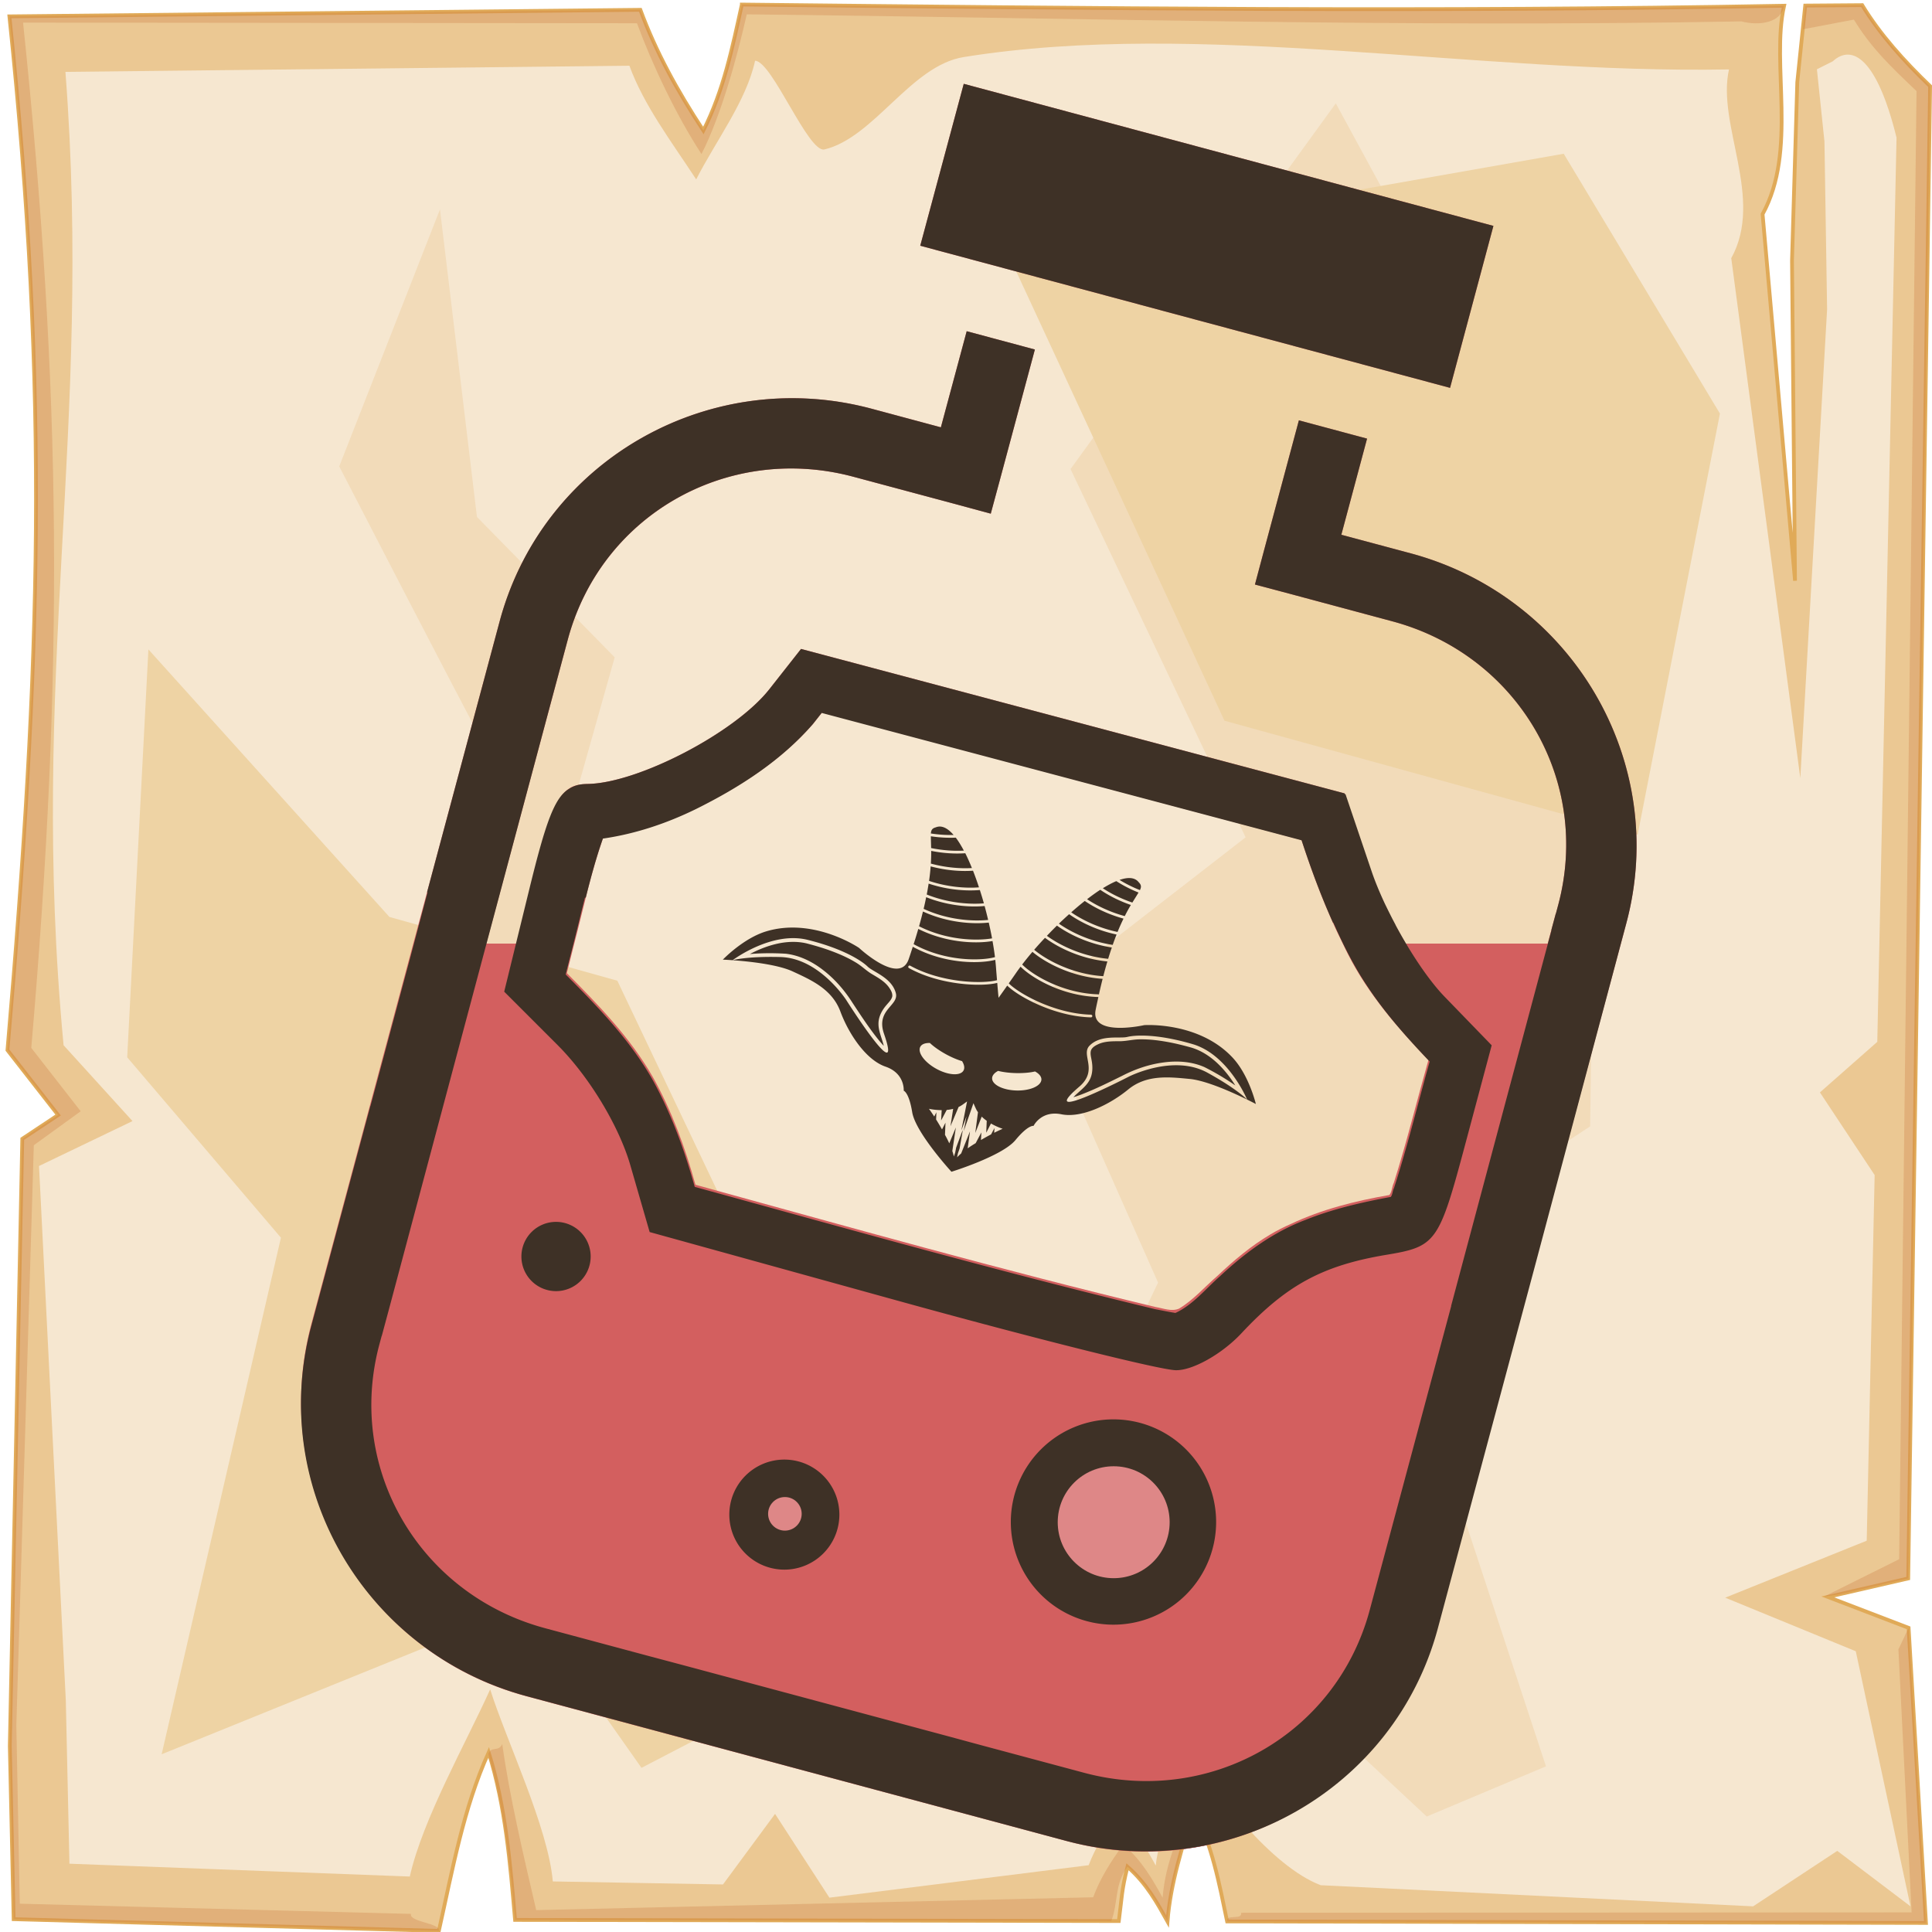 <?xml version="1.0" encoding="UTF-8" standalone="no"?>
<svg
   viewBox="0 0 512 512"
   style="height: 512px; width: 512px;"
   version="1.1"
   id="svg12"
   sodipodi:docname="mutagen--katakan.svg"
   inkscape:version="1.4 (e7c3feb1, 2024-10-09)"
   xmlns:inkscape="http://www.inkscape.org/namespaces/inkscape"
   xmlns:sodipodi="http://sodipodi.sourceforge.net/DTD/sodipodi-0.dtd"
   xmlns="http://www.w3.org/2000/svg"
   xmlns:svg="http://www.w3.org/2000/svg">
  <path
     id="path31"
     style="fill:#3e3126;fill-opacity:1"
     d="M 255.406 22.217 L 243.875 65.123 L 307.734 82.25 L 307.734 82.254 L 384.281 102.785 L 395.77 59.867 L 357.74 49.67 L 255.406 22.217 z M 256.189 87.777 L 256.186 87.779 L 249.342 113.248 L 230.967 108.312 C 188.187 96.849 143.895 121.809 132.406 164.688 L 126.754 185.783 L 113.17 236.473 L 113.305 236.477 L 108.949 252.895 L 98.176 293.105 L 98.146 293.102 L 82.5 351.387 C 70.99 394.259 96.849 438.036 139.623 449.518 L 158.002 454.439 L 176.076 459.287 L 246.053 478.059 L 264.127 482.906 L 282.502 487.842 C 325.281 499.305 369.574 474.345 381.062 431.467 L 406.486 336.594 L 430.969 244.768 C 442.479 201.895 416.62 158.119 373.846 146.637 L 355.467 141.715 L 362.285 116.242 L 362.285 116.238 L 344.221 111.393 L 334.98 145.865 L 332.574 154.904 L 341.586 157.299 L 368.988 164.654 C 402.191 173.567 421.808 206.792 412.922 239.893 L 412.326 242.115 L 412.297 242.105 L 411.125 246.461 L 411.168 246.463 L 388.447 331.52 L 384.557 346.09 L 384.594 346.09 L 373.797 386.371 L 363 426.652 C 354.13 459.757 320.519 478.707 287.312 469.809 L 259.906 462.465 L 250.906 460.027 L 180.895 441.246 L 171.883 438.852 L 144.48 431.496 C 111.278 422.584 91.661 389.357 100.547 356.258 L 101.143 354.035 L 101.172 354.045 L 103.312 346.09 L 126.83 257.924 L 145.021 189.82 L 145.131 189.41 L 150.469 169.498 C 159.339 136.393 192.95 117.443 226.156 126.342 L 253.562 133.686 L 262.562 136.123 L 265.002 127.092 L 274.252 92.623 L 256.189 87.777 z M 212.285 171.977 L 203.889 182.652 L 203.883 182.658 C 194.801 194.197 168.977 207.625 155.6 207.762 C 153.682 207.781 152.134 208.159 150.76 209.082 C 146.913 211.403 144.571 218.106 140.324 235.438 L 133.619 262.803 L 147.773 276.957 C 156.125 285.308 164.027 298.367 167.047 308.809 L 172.164 326.506 L 237.812 344.672 C 273.919 354.663 307.086 362.965 311.52 363.117 C 315.953 363.27 323.817 358.865 328.994 353.33 C 340.997 340.498 350.545 335.34 367.512 332.52 C 380.562 330.35 381.355 329.243 388.199 303.641 L 395.314 277.016 L 382.857 264.162 C 378.684 259.856 373.829 252.613 369.805 245.076 L 369.83 245.076 C 368.812 243.192 367.887 241.307 366.975 239.43 C 365.598 236.478 364.396 233.577 363.488 230.895 L 356.578 210.482 L 356.375 210.428 L 356.314 210.252 L 284.301 191.113 L 212.285 171.977 z M 217.75 188.936 C 260.145 200.185 302.54 211.435 344.936 222.684 C 347.361 230.088 350.063 237.414 353.258 244.521 L 353.348 244.525 C 355.993 250.463 358.907 256.3 362.564 261.682 C 367.283 268.791 373.008 275.151 378.877 281.324 C 375.732 292.495 373.003 303.782 369.434 314.822 C 369.024 315.567 369.088 316.499 368.582 317.189 C 360.933 318.626 353.287 320.346 346.049 323.258 C 337.425 326.48 329.893 332.033 323.229 338.289 C 319.427 341.623 316.147 345.8 311.496 347.947 C 309.703 347.653 307.869 347.279 306.119 346.941 C 265.198 337.1 224.689 325.676 184.111 314.531 C 181.354 304.601 177.794 294.833 172.75 285.818 C 166.757 275.406 158.334 266.71 149.916 258.248 L 150.943 254.141 C 152.378 248.74 153.648 243.292 155.021 237.875 L 155.234 237.883 C 156.557 232.613 157.967 227.368 159.768 222.236 C 168.341 221.002 176.648 218.227 184.412 214.418 C 195.885 208.725 206.937 201.655 215.4 191.916 C 215.443 191.863 215.485 191.809 215.527 191.756 C 216.268 190.816 217.009 189.876 217.75 188.936 z M 274.41 215.217 C 260.843 215.138 247.898 229.213 239.199 240.215 C 231.301 250.204 229.966 264.041 227.068 276.441 C 224.171 288.842 210.219 309.202 221.891 314.295 C 232.552 318.947 232.645 284.899 244.023 287.314 C 255.644 289.782 242.418 317.344 253.48 321.676 C 260.834 324.555 265.925 307.343 273.607 309.174 C 281.223 310.988 278.206 331.03 285.826 329.232 C 298.109 326.335 286.157 303.801 289.002 291.506 C 291.933 278.839 304.336 268.098 303.135 255.152 C 301.705 239.743 293.707 219.236 278.637 215.715 C 277.224 215.385 275.814 215.225 274.41 215.217 z M 253.219 236.795 C 253.39 236.809 253.571 236.841 253.76 236.889 C 255.3 237.275 257.228 238.727 258.818 240.701 C 261.277 243.753 262.192 247.097 260.859 248.168 C 259.528 249.238 256.457 247.634 254 244.584 C 251.542 241.534 250.63 238.192 251.959 237.119 C 252.276 236.863 252.705 236.753 253.219 236.795 z M 290.252 245.611 C 290.729 245.6 291.169 245.635 291.557 245.719 C 292.319 245.884 292.84 246.232 293.068 246.725 C 293.785 248.276 291.484 250.866 287.93 252.512 C 284.376 254.157 280.911 254.235 280.191 252.686 C 279.472 251.135 281.773 248.541 285.33 246.895 C 287.055 246.096 288.822 245.645 290.252 245.611 z M 147.355 323.809 A 9.178 9.178 0 0 0 138.178 332.986 A 9.178 9.178 0 0 0 147.355 342.164 A 9.178 9.178 0 0 0 156.533 332.986 A 9.178 9.178 0 0 0 147.355 323.809 z M 295.082 376.146 A 27.204 27.204 0 0 0 267.877 403.352 A 27.204 27.204 0 0 0 295.082 430.555 A 27.204 27.204 0 0 0 322.285 403.352 A 27.204 27.204 0 0 0 295.082 376.146 z M 207.859 386.805 A 14.584 14.584 0 0 0 193.277 401.387 A 14.584 14.584 0 0 0 207.859 415.971 A 14.584 14.584 0 0 0 222.443 401.387 A 14.584 14.584 0 0 0 207.859 386.805 z " />
  <sodipodi:namedview
     id="namedview12"
     pagecolor="#505050"
     bordercolor="#ffffff"
     borderopacity="1"
     inkscape:showpageshadow="0"
     inkscape:pageopacity="0"
     inkscape:pagecheckerboard="1"
     inkscape:deskcolor="#d1d1d1"
     inkscape:zoom="0.55675142"
     inkscape:cx="121.23903"
     inkscape:cy="129.32163"
     inkscape:window-width="1728"
     inkscape:window-height="1051"
     inkscape:window-x="0"
     inkscape:window-y="38"
     inkscape:window-maximized="1"
     inkscape:current-layer="svg12" />
  <defs
     id="defs2">
    <radialGradient
       id="lorc-heart-bottle-gradient-0">
      <stop
         offset="0%"
         stop-color="#830000"
         stop-opacity="1"
         id="stop1" />
      <stop
         offset="100%"
         stop-color="#000"
         stop-opacity="1"
         id="stop2" />
    </radialGradient>
  </defs>
  <path
     d="M0 0h512v512H0z"
     fill="url(#pattern)"
     id="path2" />
  <svg
     version="1.1"
     id="svg11">
    <defs
       id="defs6">
      <filter
         id="b"
         x="-0.023"
         width="1.047"
         y="-0.023"
         height="1.047"
         color-interpolation-filters="sRGB">
        <feGaussianBlur
           stdDeviation="4.823"
           id="feGaussianBlur2" />
      </filter>
      <filter
         id="a"
         x="-0.012"
         width="1.024"
         y="-0.012"
         height="1.024"
         color-interpolation-filters="sRGB">
        <feGaussianBlur
           stdDeviation="2.55"
           id="feGaussianBlur3" />
      </filter>
      <filter
         id="c"
         x="-0.112"
         width="1.225"
         y="-0.083"
         height="1.165"
         color-interpolation-filters="sRGB">
        <feGaussianBlur
           stdDeviation="15.63"
           id="feGaussianBlur4" />
      </filter>
      <filter
         id="e"
         x="-0.238"
         width="1.475"
         y="-0.249"
         height="1.497"
         color-interpolation-filters="sRGB">
        <feGaussianBlur
           stdDeviation="18.7"
           id="feGaussianBlur5" />
      </filter>
      <filter
         id="d"
         x="-0.213"
         width="1.426"
         y="-0.151"
         height="1.303"
         color-interpolation-filters="sRGB">
        <feGaussianBlur
           stdDeviation="18.7"
           id="feGaussianBlur6" />
      </filter>
    </defs>
    <path
       d="M196.6 1.207c-2.5 11.323-4.8 22.703-10.2 33.383-7-10.68-12.6-20.91-16.7-31.988L2.494 4.338C13 104.9 10.86 175.3 1.979 278.3L15.4 295.5l-9.494 6.3L2.6 462.7l1.019 45.9 112.681 3.1c3.6-16.1 6.5-32.5 13.2-47.3 4.5 14.4 5.7 29.4 7 44.4l160 .3c.8-6.1.7-8.1 2.3-14.4 5.1 4.5 7.8 9.5 10.6 14.5.8-10.1 3.9-19.8 7-29.5 4.8 9.2 6.7 19.4 8.8 29.5l185.2.4-4.6-78.2-21.4-8.2 21.3-4.9 5.8-395.47c-7-6.73-13.3-13.744-18-21.465l-15.1.114-2.1 20.321-1.4 47.23.8 84.87-8.6-97.14c9.3-16.86 2.2-39.69 5.7-55.239-92.1 1.696-184.1.685-276.2-.314z"
       overflow="visible"
       color="#000"
       fill="#ebc893"
       fill-rule="evenodd"
       stroke="#e0aa58"
       enable-background="accumulate"
       id="path6" />
    <path
       d="M196.6 1.203c-2.5 11.327-4.8 22.707-10.2 33.387-7-10.68-12.6-20.91-16.7-31.99L2.494 4.336C13 104.9 10.86 175.3 1.979 278.3L15.4 295.5l-9.494 6.3L2.6 462.7l1.019 45.9 112.681 3.1c.5-2.1-7.9-2.3-7.4-4.5L5.244 504.5l-.914-47.3 4.63-153.7 12.42-9-13.093-16.8C16.95 177.3 16.36 104 6.113 5.992l162.687.164c4 10.804 10.3 24.254 17.1 34.664 5.3-10.41 9.5-25.97 12-37.02 89.8.974 173.8 3.521 263.6 1.867 4.6 1.226 10.6.431 11.3-4.149-92.1 1.696-184.1.684-276.2-.315zm296.9.158l-15.1.116-.6 6.277 13.5-2.557c4.6 7.533 9.7 12.383 16.6 18.943l-4.6 389.06-19.9 9.9 4.1-.6 18.2-4.2 5.8-395.47c-7-6.73-13.3-13.748-18-21.469zm9.6 435.739l3.5 69.7-177.7.1c.4 2.1-4.1.2-3.7 2.3l185.2.4-4.6-78.2zm-370 25.1c-1 2.2-2.9.4-3.7 2.6 4.2 14 5.8 29.5 7.1 44l158 .3c1.9-5 .8-9.7 4.3-14.4 5.1 4.5 7.8 9.5 10.6 14.5.8-10.1 3.9-19.8 7-29.5 1.8 3.4 3.2 7 4.3 10.6-1.4-5.6-2.4-8.3-5.1-13.4-3 9.4-6.7 16.2-7.5 26-2.7-4.9-5.4-9.7-10.4-14.1-3.4 4.6-6.2 9.1-8 14l-147.6 3.4c-3.4-14.6-7.1-30.3-9-44z"
       overflow="visible"
       color="#000"
       opacity=".527"
       fill="#c87137"
       fill-rule="evenodd"
       filter="url(#a)"
       enable-background="accumulate"
       id="path7" />
    <path
       d="M200.1 16.1c-2.3 10.67-10.5 21.38-15.6 31.44-6.6-10.06-13.9-19.69-17.7-30.12L17.34 19.05C24.61 113.6 7.605 179.3 16.85 277l18.26 20.1L10.34 309l7.1 141.6.96 43.3 90.2 3.4c3.4-15.2 15-35.6 21.3-49.6 4.3 13.6 15.4 36.7 16.6 50.9l45.1.8 13.8-18.7 14.4 22.2 68.7-8.6c1.8-4.7 4.5-9.1 7.8-13.5 4.8 4.2 7.4 8.9 10 13.6.8-9.5 7.7-19.6 10.6-28.7 4.5 8.6 19.9 28.9 33.1 33.9l114.6 5.6 22.3-14.7 19.4 14.7-14.5-67.6-34.6-14.2 37.5-15.1 2.1-96.9-14.5-21.9 15.2-13.4 5.1-239.63c-5.2-21.09-11.8-24.89-16.9-20.22l-4.2 2.11 2 19.14.7 44.47-7.1 124.23-18.3-137.78c8.8-15.88-3.9-35.38-.6-50.02-67.1 1.24-140.4-13.332-202.8-3.28-14 2.25-23.7 21.31-36.9 24.48-4.3 1.03-13.9-23.45-18.4-23.5z"
       overflow="visible"
       enable-background="accumulate"
       filter="url(#b)"
       fill-rule="evenodd"
       fill="#f6e7d0"
       color="#000"
       id="path8" />
    <path
       d="M354 27.39l-70.3 96.91 46.4 97.6-56.2 43.6 33 74.4-30.2 63.2 69.8 48.8 31.6 29.5 31.6-13.3L365.9 335l55.5-36.5 2.1-146.1-56.9-101.83zM116.6 55.48L89.9 123.6s33.7 65.3 35.8 68.8c2.1 3.6-7 118-7 118l42.8 73.8s9.9-82.9 7.1-83.6c-2.8-.7-29.5-42.1-29.5-42.1l23.8-84.3-36.5-37.2z"
       color="#000"
       overflow="visible"
       fill="#f2dbb9"
       fill-rule="evenodd"
       filter="url(#c)"
       enable-background="accumulate"
       id="path9" />
    <path
       d="M39.33 172.1l-5.62 108.1L74.45 328 42.84 464.9l96.96-39.3 30.2 42.9 74.4-38.7-80.8-169.9-60.4-16.9z"
       color="#000"
       overflow="visible"
       fill="#eed3a4"
       fill-rule="evenodd"
       enable-background="accumulate"
       filter="url(#d)"
       id="path10" />
    <path
       d="M266.9 66.72L324.5 191 434 221.2l21.8-111.6-41.4-68.86z"
       color="#000"
       overflow="visible"
       fill="#eed3a4"
       fill-rule="evenodd"
       enable-background="accumulate"
       filter="url(#e)"
       id="path11" />
  </svg>
  <path
     id="path12"
     style="fill:#d35f5f;fill-opacity:1"
     d="m 255.405,22.217 -11.531,42.906 63.859,17.127 v 0.004 l 76.547,20.531 11.488,-42.918 -38.029,-10.197 z m 0.783,65.561 -0.004,0.002 -6.844,25.469 -18.375,-4.936 c -42.78,-11.464 -87.072,13.496 -98.561,56.375 L 82.53,350.811 c -11.49,42.88 14.12,87.231 57,98.719 l 143.438,38.438 c 42.88,11.49 86.631,-14.376 98.094,-57.156 l 34.23,-127.762 0.029,0.004 15.646,-58.285 c 11.51,-42.873 -14.348,-86.649 -57.123,-98.131 l -18.379,-4.922 6.818,-25.473 v -0.004 l -18.064,-4.846 -9.24,34.473 -2.406,9.039 9.012,2.395 27.402,7.355 c 33.203,8.912 52.82,42.138 43.934,75.238 l -0.596,2.223 -0.029,-0.01 -2.141,7.955 H 372.523 c -3.817,-6.37 -7.28,-13.434 -9.316,-19.449 l -6.893,-20.359 -72.014,-19.139 -72.016,-19.137 -8.396,10.676 c -9.078,11.541 -34.909,24.973 -48.289,25.109 -7.045,0.072 -9.307,4.204 -14.986,27.381 l -3.656,14.918 h -8.082 l 21.594,-80.562 c 8.87,-33.105 42.481,-52.055 75.688,-43.156 l 27.406,7.344 9,2.438 2.439,-9.031 9.25,-34.469 z m -38.334,101.023 127.047,33.787 c 3.067,9.375 6.547,18.64 10.951,27.473 0.479,0.96 0.915,1.94 1.418,2.889 1.335,2.632 2.826,5.168 4.438,7.623 1.612,2.455 3.345,4.831 5.164,7.143 3.637,4.623 7.618,8.991 11.664,13.238 -1.536,5.414 -2.971,10.854 -4.449,16.281 -1.478,5.427 -2.998,10.842 -4.705,16.207 -0.265,0.516 -0.376,1.094 -0.512,1.66 -0.136,0.566 -0.297,1.121 -0.66,1.586 -8.975,1.545 -17.912,3.783 -26.172,7.691 -1.841,0.797 -3.617,1.716 -5.334,2.73 -5.152,3.043 -9.783,6.951 -14.123,11.053 -3.367,2.899 -6.282,6.327 -10.113,8.631 -2.017,0.873 -4.179,-0.094 -6.211,-0.412 -40.912,-9.808 -81.396,-21.258 -121.953,-32.412 -2.745,-9.89 -6.296,-19.614 -11.322,-28.59 -1.488,-2.598 -3.131,-5.088 -4.889,-7.492 -1.758,-2.405 -3.631,-4.724 -5.58,-6.982 -3.899,-4.518 -8.102,-8.793 -12.293,-13.016 0.535,-2.133 1.069,-4.267 1.604,-6.4 0.127,-0.474 0.235,-0.953 0.359,-1.428 2.45,-9.361 4.415,-18.866 7.641,-28.004 8.584,-1.248 16.915,-3.995 24.695,-7.805 11.48,-5.684 22.533,-12.761 31.008,-22.496 0.776,-0.985 1.552,-1.97 2.328,-2.955 z" />
  <path
     id="path25"
     style="fill:#3e3126;fill-opacity:1"
     d="M 255.406 22.217 L 243.875 65.123 L 307.734 82.25 L 307.734 82.254 L 384.281 102.785 L 395.77 59.867 L 357.74 49.67 L 255.406 22.217 z M 256.189 87.777 L 256.186 87.779 L 249.342 113.248 L 230.967 108.312 C 188.187 96.849 143.895 121.809 132.406 164.688 L 126.754 185.783 L 113.17 236.473 L 113.305 236.477 L 108.949 252.895 L 98.176 293.105 L 98.146 293.102 L 82.5 351.387 C 70.99 394.259 96.848 438.036 139.623 449.518 L 158.002 454.439 L 176.076 459.287 L 246.053 478.059 L 264.127 482.906 L 282.502 487.842 C 325.281 499.305 369.574 474.345 381.062 431.467 L 406.486 336.594 L 430.969 244.768 C 442.479 201.895 416.62 158.119 373.846 146.637 L 355.467 141.715 L 362.285 116.242 L 362.285 116.238 L 344.221 111.393 L 334.98 145.865 L 332.574 154.904 L 341.586 157.299 L 368.988 164.654 C 402.191 173.567 421.808 206.792 412.922 239.893 L 412.326 242.115 L 412.297 242.105 L 411.125 246.461 L 411.168 246.463 L 388.447 331.52 L 384.557 346.09 L 384.594 346.09 L 373.797 386.371 L 363 426.652 C 354.13 459.757 320.519 478.707 287.312 469.809 L 259.906 462.465 L 250.906 460.027 L 180.895 441.246 L 171.883 438.852 L 144.48 431.496 C 111.278 422.584 91.661 389.357 100.547 356.258 L 101.143 354.035 L 101.172 354.045 L 103.312 346.09 L 126.83 257.924 L 145.021 189.82 L 145.131 189.41 L 150.469 169.498 C 159.339 136.393 192.949 117.443 226.156 126.342 L 253.562 133.686 L 262.562 136.123 L 265.002 127.092 L 274.252 92.623 L 256.189 87.777 z M 212.285 171.977 L 203.889 182.652 L 203.883 182.658 C 194.801 194.197 168.977 207.625 155.6 207.762 C 153.682 207.781 152.134 208.159 150.76 209.082 C 146.913 211.403 144.571 218.106 140.324 235.438 L 133.619 262.803 L 147.773 276.957 C 156.125 285.308 164.027 298.367 167.047 308.809 L 172.164 326.506 L 237.812 344.672 C 273.919 354.663 307.086 362.965 311.52 363.117 C 315.953 363.27 323.817 358.865 328.994 353.33 C 340.997 340.498 350.545 335.34 367.512 332.52 C 380.562 330.35 381.355 329.243 388.199 303.641 L 395.314 277.016 L 382.857 264.162 C 378.684 259.856 373.829 252.613 369.805 245.076 L 369.83 245.076 C 368.812 243.192 367.887 241.307 366.975 239.43 C 365.598 236.478 364.396 233.577 363.488 230.895 L 356.578 210.482 L 356.375 210.428 L 356.314 210.252 L 284.301 191.113 L 212.285 171.977 z M 217.75 188.936 C 260.145 200.185 302.54 211.435 344.936 222.684 C 347.361 230.088 350.063 237.414 353.258 244.521 L 353.348 244.525 C 355.993 250.463 358.907 256.3 362.564 261.682 C 367.283 268.791 373.008 275.151 378.877 281.324 C 375.732 292.495 373.003 303.782 369.434 314.822 C 369.024 315.567 369.088 316.499 368.582 317.189 C 360.933 318.626 353.287 320.346 346.049 323.258 C 337.425 326.48 329.893 332.033 323.229 338.289 C 319.427 341.623 316.147 345.8 311.496 347.947 C 309.703 347.653 307.869 347.279 306.119 346.941 C 265.198 337.1 224.689 325.676 184.111 314.531 C 181.354 304.601 177.794 294.833 172.75 285.818 C 166.757 275.406 158.335 266.71 149.916 258.248 L 150.943 254.141 C 152.378 248.74 153.648 243.292 155.021 237.875 L 155.234 237.883 C 156.557 232.613 157.967 227.368 159.768 222.236 C 168.341 221.002 176.648 218.227 184.412 214.418 C 195.885 208.725 206.937 201.655 215.4 191.916 C 215.443 191.863 215.485 191.809 215.527 191.756 C 216.268 190.816 217.009 189.876 217.75 188.936 z M 147.355 323.809 A 9.178 9.178 0 0 0 138.178 332.986 A 9.178 9.178 0 0 0 147.355 342.164 A 9.178 9.178 0 0 0 156.533 332.986 A 9.178 9.178 0 0 0 147.355 323.809 z M 295.082 376.146 A 27.204 27.204 0 0 0 267.877 403.352 A 27.204 27.204 0 0 0 295.082 430.555 A 27.204 27.204 0 0 0 322.285 403.352 A 27.204 27.204 0 0 0 295.082 376.146 z M 207.859 386.805 A 14.584 14.584 0 0 0 193.277 401.387 A 14.584 14.584 0 0 0 207.859 415.971 A 14.584 14.584 0 0 0 222.443 401.387 A 14.584 14.584 0 0 0 207.859 386.805 z " />
  <circle
     style="fill:#de8787;fill-opacity:1;stroke-width:4.854;stroke-linecap:round;stroke-linejoin:round;paint-order:stroke fill markers"
     id="path36"
     cx="295.139"
     cy="403.406"
     r="14.831" />
  <circle
     style="fill:#de8787;fill-opacity:1;stroke-width:1.456;stroke-linecap:round;stroke-linejoin:round;paint-order:stroke fill markers"
     id="circle36"
     cx="208.006"
     cy="401.182"
     r="4.449" />
  <path
     id="path1"
     style="fill:#3e3126;stroke-width:0.715;stroke-linecap:round;stroke-linejoin:round;paint-order:stroke fill markers"
     d="m 249.943,219.189 c -0.658,-0.208 -1.313,-0.196 -1.957,0.068 -0.923,0.243 -1.223,0.698 -1.296,1.623 2.192,0.337 4.243,0.442 6.028,0.398 -0.92,-1.062 -1.851,-1.796 -2.775,-2.088 z m 50.196,13.595 c -0.945,-0.214 -2.119,-0.051 -3.449,0.402 1.519,0.939 3.343,1.883 5.405,2.699 0.404,-0.835 0.374,-1.38 -0.3,-2.055 -0.423,-0.553 -0.982,-0.893 -1.656,-1.046 z m -46.846,-10.799 c -1.931,0.089 -4.184,0.004 -6.606,-0.362 0.007,0.757 0.041,1.802 0.074,3.12 3.226,0.66 6.252,0.813 8.667,0.677 -0.697,-1.308 -1.41,-2.483 -2.135,-3.435 z m 42.544,11.523 c -1.107,0.456 -2.315,1.11 -3.577,1.888 2.016,1.336 4.706,2.731 7.824,3.79 0.694,-1.121 1.251,-2.006 1.639,-2.656 -2.276,-0.906 -4.264,-1.97 -5.886,-3.021 z m -40.028,-7.391 c -2.505,0.181 -5.65,0.057 -9.029,-0.622 0.009,0.977 -0.012,2.055 -0.094,3.366 4.051,1.098 7.93,1.355 10.881,1.179 -0.568,-1.393 -1.152,-2.725 -1.758,-3.923 z m 35.771,9.688 c -1.128,0.728 -2.305,1.583 -3.498,2.499 2.459,1.641 5.937,3.378 9.989,4.474 0.591,-1.174 1.117,-2.115 1.618,-2.954 -3.26,-1.119 -6.037,-2.599 -8.109,-4.019 z m -33.721,-5.06 c -3.041,0.219 -7.032,-0.017 -11.226,-1.146 -0.089,1.158 -0.214,2.413 -0.42,3.847 4.936,1.656 9.785,1.977 13.226,1.71 -0.502,-1.524 -1.027,-3.007 -1.581,-4.411 z m 29.615,8.021 c -1.187,0.933 -2.388,1.948 -3.591,3.01 2.836,1.967 7.184,4.138 12.281,5.199 0.547,-1.342 1.071,-2.488 1.579,-3.533 -4.19,-1.142 -7.754,-2.953 -10.27,-4.676 z m -27.802,-2.902 c -3.54,0.31 -8.499,-0.001 -13.578,-1.697 -0.14,0.91 -0.302,1.862 -0.5,2.887 5.597,2.25 11.292,2.665 15.145,2.342 -0.335,-1.194 -0.695,-2.37 -1.067,-3.532 z m 23.653,6.406 c -0.908,0.815 -1.811,1.649 -2.704,2.51 3.163,2.223 8.289,4.74 14.256,5.622 0.346,-0.985 0.687,-1.889 1.026,-2.745 -5.241,-1.099 -9.678,-3.333 -12.578,-5.387 z m -22.392,-2.164 c -3.958,0.365 -9.746,-0.046 -15.487,-2.339 -0.198,0.981 -0.416,1.997 -0.675,3.086 6.286,2.916 12.923,3.369 17.095,2.936 -0.29,-1.227 -0.598,-2.456 -0.934,-3.682 z m 19.163,5.19 c -0.908,0.89 -1.795,1.795 -2.664,2.708 3.383,2.48 9.342,5.438 16.24,6.093 0.326,-1.071 0.651,-2.057 0.975,-3.005 -6.114,-0.917 -11.318,-3.483 -14.551,-5.796 z M 262.031,244.494 c -4.292,0.478 -10.998,0.025 -17.437,-2.937 -0.303,1.237 -0.644,2.536 -1.034,3.916 7.269,3.68 15.196,3.921 19.345,3.203 -0.253,-1.367 -0.55,-2.768 -0.874,-4.182 z m 14.901,4.036 c -0.993,1.057 -1.956,2.117 -2.865,3.169 3.22,2.713 10.184,6.506 18.317,6.997 0.36,-1.387 0.721,-2.681 1.084,-3.902 -7.054,-0.692 -13.072,-3.685 -16.536,-6.264 z m -13.905,0.853 c -4.327,0.761 -12.265,0.504 -19.671,-3.211 -0.374,1.298 -0.782,2.646 -1.24,4.072 a 0.357,0.357 0 0 1 0.086,0.009 c 8.259,4.547 17.645,4.429 21.43,3.41 a 0.357,0.357 0 0 1 0.046,-0.003 c -0.165,-1.36 -0.389,-2.799 -0.651,-4.278 z m 10.579,2.865 c -0.973,1.144 -1.892,2.274 -2.721,3.365 a 0.357,0.357 0 0 1 0.038,0.026 c 2.754,2.79 10.797,7.628 20.222,7.871 a 0.357,0.357 0 0 1 0.079,0.035 c 0.325,-1.463 0.652,-2.833 0.984,-4.142 -8.269,-0.53 -15.252,-4.315 -18.603,-7.155 z m -9.849,2.121 c -4.075,1.074 -13.446,1.147 -21.859,-3.467 -0.355,1.089 -0.691,2.151 -1.098,3.317 -2.44,6.985 -13.147,-3.015 -13.147,-3.015 0,0 -11.966,-8.175 -24.589,-4.385 -6.106,1.833 -11.506,7.497 -11.506,7.497 0,0 12.814,0.492 18.488,3.113 5.003,2.31 10.47,4.731 12.662,10.631 2.192,5.901 6.761,12.824 11.962,14.612 5.202,1.788 4.821,6.383 4.821,6.383 0,0 1.38,0.374 2.251,5.688 0.887,5.416 10.402,15.785 10.402,15.785 0,0 13.447,-4.15 16.946,-8.378 3.433,-4.148 4.813,-3.775 4.813,-3.775 0,0 1.99,-4.159 7.383,-3.077 5.393,1.082 12.831,-2.59 17.701,-6.578 4.871,-3.988 10.811,-3.318 16.297,-2.788 6.221,0.601 17.532,6.643 17.532,6.643 0,0 -1.804,-7.615 -6.15,-12.279 -8.985,-9.642 -23.441,-8.623 -23.441,-8.623 0,0 -14.29,3.23 -12.871,-4.032 0.237,-1.212 0.483,-2.298 0.726,-3.418 -9.592,-0.262 -17.645,-5.055 -20.621,-8.039 -0.418,0.563 -0.829,1.122 -1.198,1.659 -0.76,1.107 -1.27,1.82 -1.925,2.76 a 0.357,0.357 0 0 1 7.9e-4,9.5e-4 c 1.36,1.378 4.467,3.42 8.394,5.115 3.927,1.695 8.685,3.06 13.393,3.181 a 0.357,0.357 0 0 1 0.348,0.366 0.357,0.357 0 0 1 -0.366,0.348 c -4.833,-0.125 -9.666,-1.516 -13.657,-3.239 -3.917,-1.69 -7.003,-3.68 -8.525,-5.181 -0.894,1.279 -1.585,2.242 -2.296,3.238 -0.111,-1.219 -0.221,-2.398 -0.348,-3.954 -2.072,0.527 -5.74,0.687 -9.975,0.17 -4.315,-0.527 -9.19,-1.765 -13.425,-4.096 a 0.357,0.357 0 0 1 -0.141,-0.485 0.357,0.357 0 0 1 0.485,-0.141 c 4.125,2.271 8.922,3.494 13.168,4.013 4.245,0.519 7.959,0.324 9.828,-0.179 a 0.357,0.357 0 0 1 0.001,-4.3e-4 c -0.091,-1.143 -0.172,-2.016 -0.269,-3.355 -0.047,-0.65 -0.12,-1.34 -0.196,-2.037 z M 215.773,249.526 c 8.436,2.324 12.728,5.236 14.152,6.622 1.52,1.478 6.415,2.945 7.48,7.038 0.869,3.34 -5.354,4.352 -3.132,10.778 5.218,15.09 -9.966,-8.885 -9.966,-8.885 0,0 -7.12,-11.181 -17.483,-11.455 -9.017,-0.238 -12.682,0.845 -12.682,0.845 0,0 10.295,-7.784 19.888,-5.399 0.6,0.149 1.181,0.301 1.743,0.456 z m 98.554,26.693 c 0.564,0.151 1.142,0.311 1.735,0.486 9.486,2.782 14.445,14.698 14.445,14.698 0,0 -2.618,-2.784 -10.523,-7.13 -9.085,-4.994 -20.874,1.066 -20.874,1.066 0,0 -25.209,13.035 -13.088,2.641 5.161,-4.426 0.299,-8.44 2.735,-10.885 2.985,-2.997 7.952,-1.792 10.009,-2.301 1.929,-0.477 7.105,-0.826 15.56,1.425 z M 214.001,250.07 c -2.749,-0.704 -5.673,-0.546 -8.41,0.111 -2.39,0.578 -4.677,1.494 -6.85,2.639 3.152,-0.256 6.324,-0.266 9.48,-0.076 3.672,0.416 7.089,2.123 9.974,4.379 3.084,2.378 5.661,5.37 7.738,8.654 2.177,3.298 4.344,6.615 6.818,9.703 0.469,0.575 0.951,1.139 1.454,1.685 -0.448,-1.993 -1.444,-3.888 -1.399,-5.972 0.029,-1.874 1.001,-3.59 2.216,-4.961 0.554,-0.667 1.247,-1.308 1.438,-2.186 0.108,-0.944 -0.455,-1.788 -0.974,-2.523 -1.208,-1.597 -3.02,-2.544 -4.699,-3.557 -1.426,-0.913 -2.637,-2.126 -4.109,-2.973 -2.124,-1.287 -4.437,-2.265 -6.766,-3.118 -1.939,-0.699 -3.919,-1.279 -5.911,-1.805 z m 101.582,27.513 c -1.985,-0.551 -3.988,-1.05 -6.014,-1.425 -2.441,-0.44 -4.932,-0.763 -7.415,-0.723 -1.698,-0.011 -3.356,0.424 -5.048,0.493 -1.961,0.026 -4.004,-0.07 -5.852,0.699 -0.819,0.372 -1.731,0.817 -2.114,1.686 -0.279,0.855 -0.004,1.758 0.138,2.613 0.356,1.797 0.329,3.769 -0.591,5.401 -1.013,1.822 -2.829,2.956 -4.222,4.45 0.71,-0.217 1.411,-0.461 2.106,-0.72 3.695,-1.417 7.239,-3.187 10.783,-4.936 3.451,-1.787 7.185,-3.07 11.048,-3.566 3.629,-0.492 7.441,-0.241 10.821,1.253 2.821,1.428 5.554,3.038 8.146,4.85 -1.299,-2.085 -2.811,-4.03 -4.582,-5.735 -2.031,-1.948 -4.476,-3.56 -7.204,-4.34 z m -69.148,-1.179 a 7.221,1.908 28.827 0 0 4.192,2.948 7.221,1.908 28.827 0 0 4.328,1.858 6.532,3.081 28.827 0 1 0.389,2.481 6.532,3.081 28.827 0 1 -7.209,-0.45 6.532,3.081 28.827 0 1 -4.237,-5.849 6.532,3.081 28.827 0 1 2.536,-0.988 z m 27.857,7.545 a 6.532,3.081 1.482 0 1 1.691,2.133 6.532,3.081 1.482 0 1 -6.61,2.911 6.532,3.081 1.482 0 1 -6.451,-3.249 6.532,3.081 1.482 0 1 1.588,-1.946 7.221,1.908 1.482 0 0 4.674,0.58 7.221,1.908 1.482 0 0 5.107,-0.429 z m -18.01,7.943 -1.512,7.691 1.35,-3.74 -0.722,3.91 2.576,-7.403 c 0.179,0.421 0.383,0.885 0.627,1.411 0.161,0.348 0.354,0.678 0.572,0.99 l -0.716,5.497 1.709,-4.333 c 0.417,0.409 0.869,0.776 1.328,1.104 l -0.13,3.167 1.253,-2.447 c 1.641,0.952 3.099,1.4 3.099,1.4 0,0 -0.84,0.352 -2.244,1.059 l 0.07,-1.262 -0.897,1.689 c -0.782,0.409 -1.692,0.909 -2.683,1.485 l 0.112,-2.011 -1.511,2.847 c -0.266,0.163 -0.526,0.319 -0.801,0.493 -0.481,0.304 -0.913,0.597 -1.317,0.884 l 0.616,-4.517 -2.342,5.868 c -0.432,0.376 -0.782,0.718 -1.081,1.033 l 0.214,-1.05 0.446,-1.273 0.851,-4.861 -0.117,0.344 0.073,-0.357 -1.718,4.626 -0.257,1.324 -0.345,1.014 c -0.1,-0.423 -0.229,-0.895 -0.412,-1.437 l 0.939,-6.248 -1.748,4.21 c -0.204,-0.451 -0.428,-0.923 -0.691,-1.428 -0.15,-0.289 -0.296,-0.556 -0.443,-0.83 l 0.132,-3.221 -0.918,1.792 c -0.565,-0.998 -1.098,-1.889 -1.567,-2.636 l 0.078,-1.911 -0.577,1.124 c -0.855,-1.319 -1.403,-2.047 -1.403,-2.047 0,0 1.484,0.349 3.382,0.355 l -0.153,2.745 1.486,-2.8 c 0.562,-0.051 1.137,-0.14 1.704,-0.282 l -0.711,4.603 2.156,-5.107 c 0.345,-0.16 0.679,-0.347 0.993,-0.567 0.476,-0.331 0.885,-0.628 1.253,-0.902 z" />
</svg>
